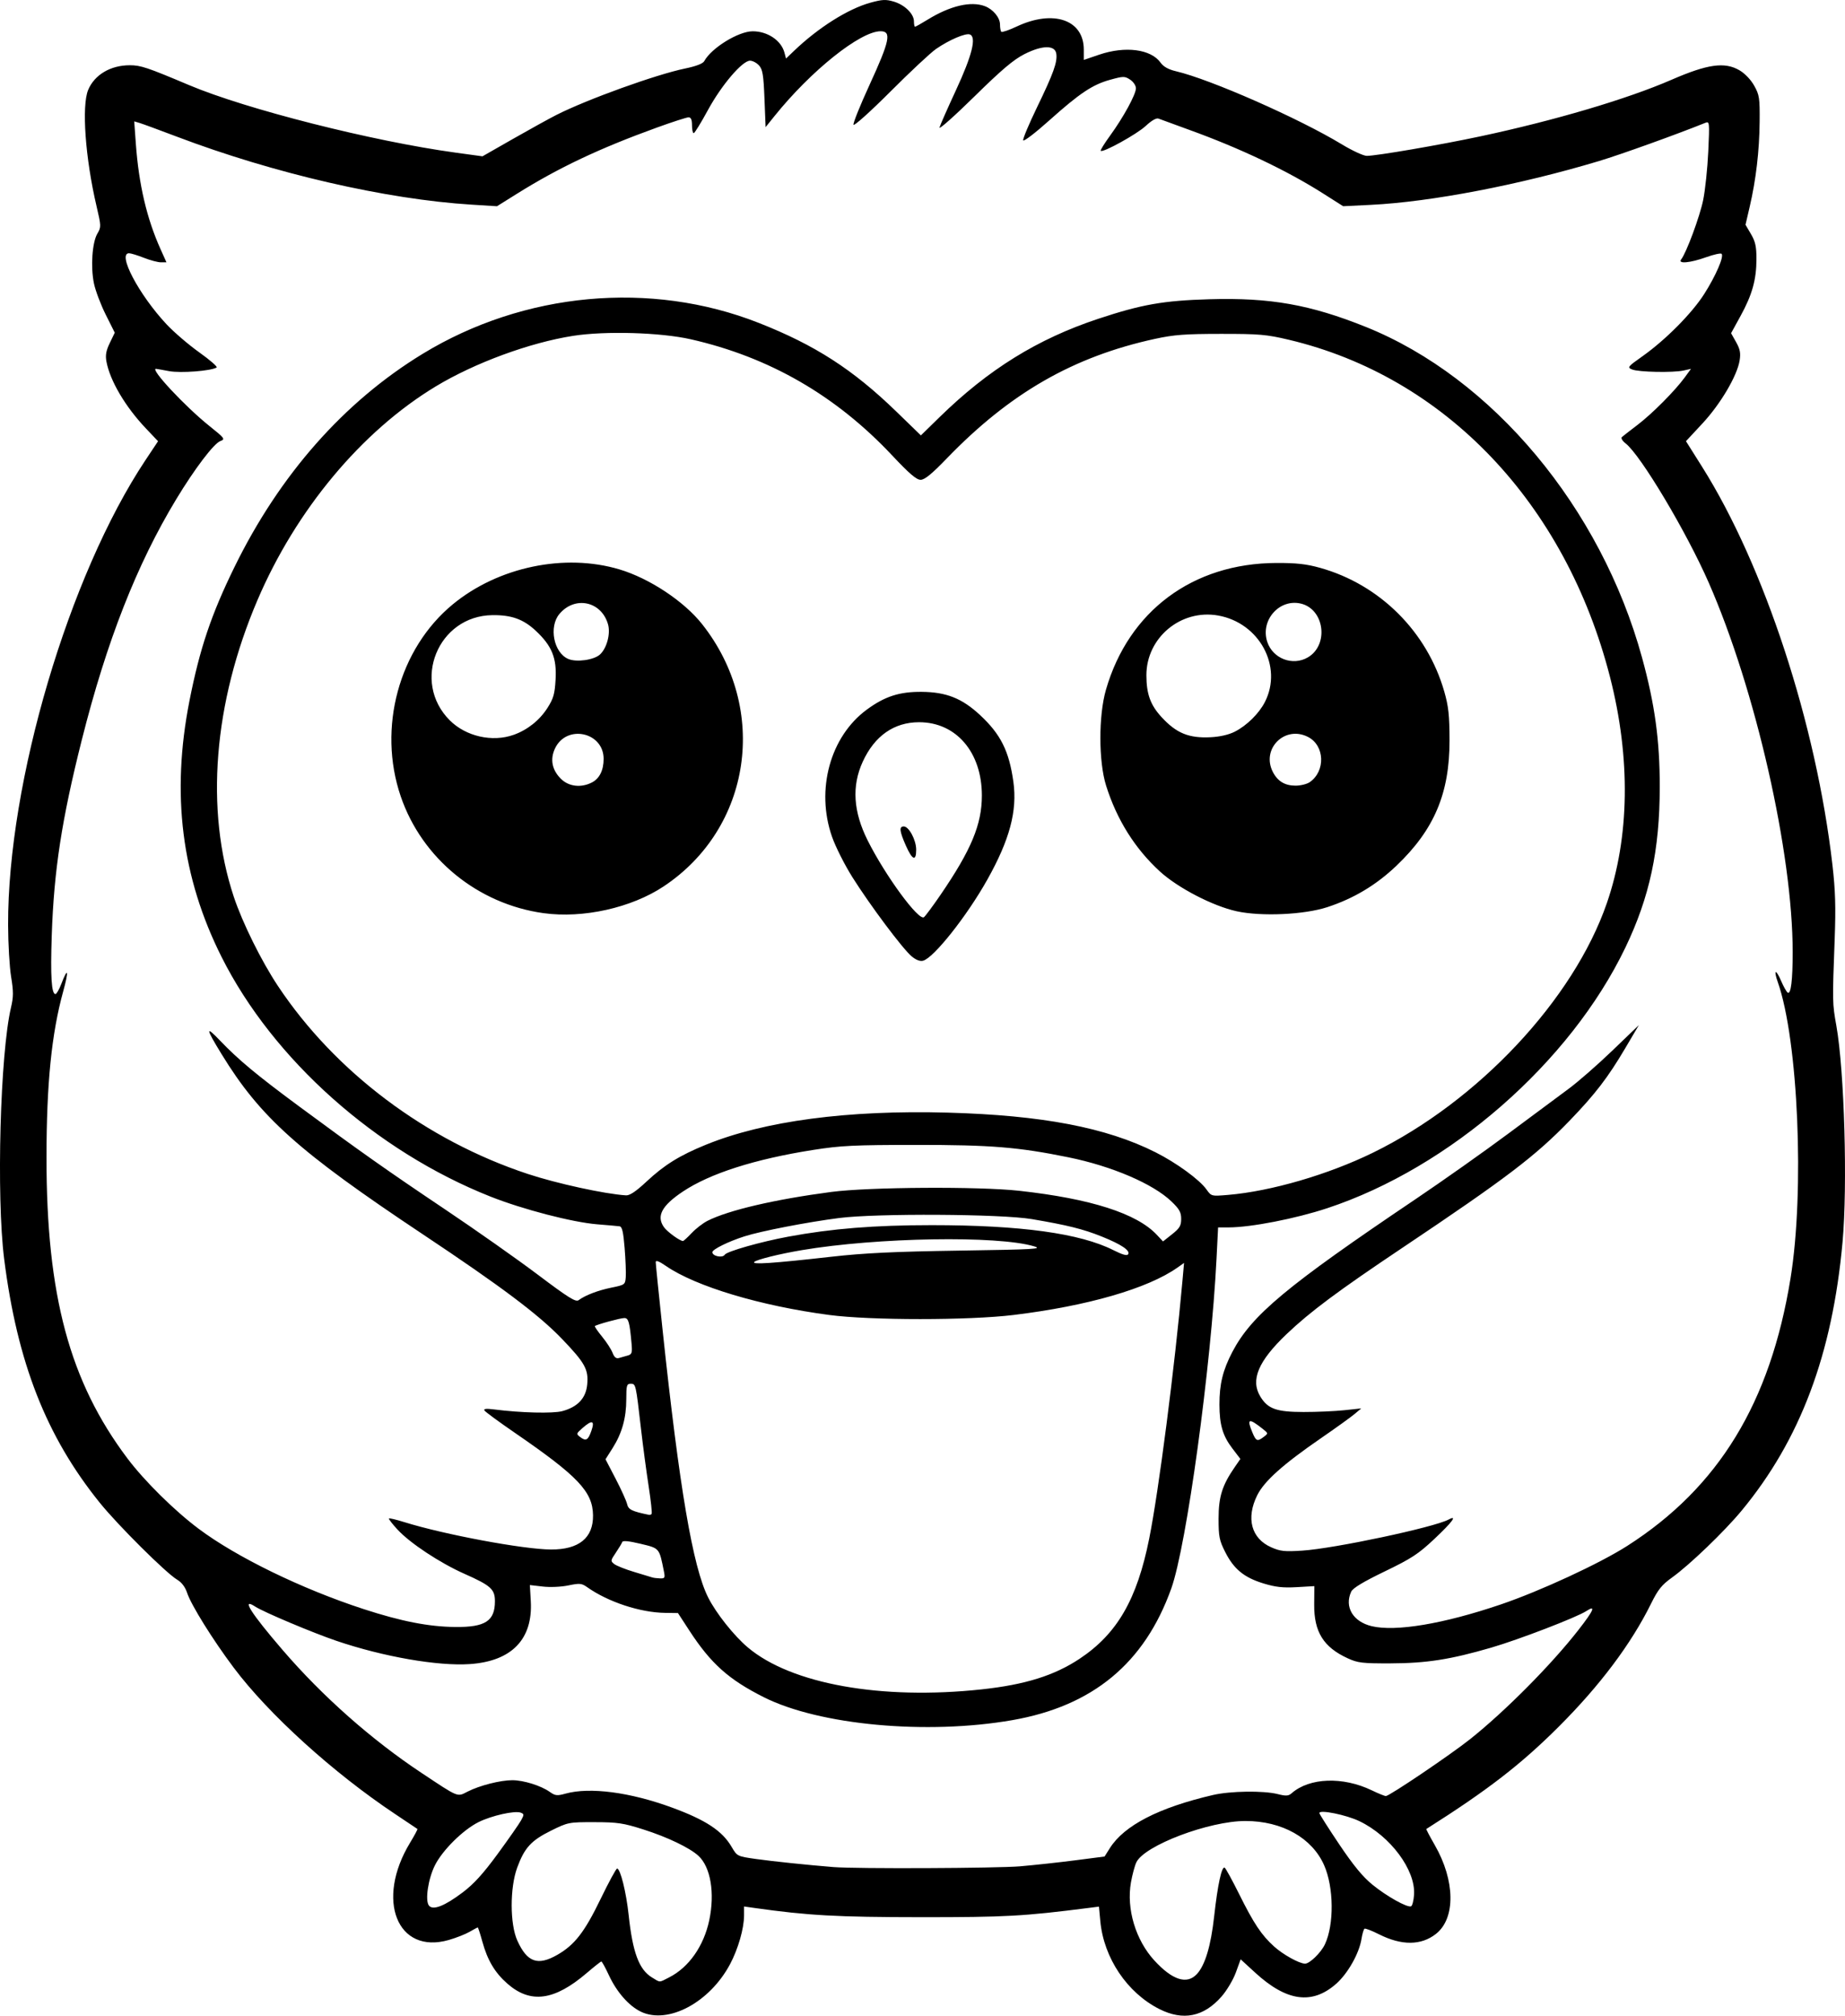 <?xml version="1.0" encoding="UTF-8" standalone="no"?>
<!-- Created with Inkscape (http://www.inkscape.org/) -->

<svg
   width="215.53mm"
   height="235.41mm"
   viewBox="0 0 215.53 235.41"
   version="1.1"
   id="svg1"
   xml:space="preserve"
   xmlns="http://www.w3.org/2000/svg"
   xmlns:svg="http://www.w3.org/2000/svg"><defs
     id="defs1" /><g
     id="layer1"
     transform="translate(-113.471,8.279)"><path
       style="fill:#000000"
       d="m 188.352,226.668 c -1.4,-0.66 -2.831,-2.286 -3.751,-4.262 -0.411,-0.883 -0.807,-1.606 -0.88,-1.606 -0.073,-2.3e-4 -0.835,0.601 -1.694,1.336 -3.798,3.251 -6.589,3.624 -9.294,1.244 -1.458,-1.283 -2.315,-2.724 -2.914,-4.9 -0.251,-0.91 -0.493,-1.654 -0.538,-1.654 -0.045,0 -0.476,0.229 -0.957,0.509 -0.481,0.28 -1.575,0.709 -2.43,0.955 -6.023,1.727 -8.574,-4.673 -4.524,-11.351 0.518,-0.855 0.907,-1.581 0.865,-1.615 -0.043,-0.033 -1.209,-0.814 -2.591,-1.734 -7.234,-4.815 -14.785,-11.659 -18.868,-17.1 -2.454,-3.27 -4.98,-7.326 -5.449,-8.749 -0.223,-0.677 -0.637,-1.222 -1.161,-1.532 -1.287,-0.76 -6.912,-6.351 -9.035,-8.98 -6.255,-7.745 -9.646,-16.388 -11.174,-28.476 -0.922,-7.296 -0.466,-24.014 0.802,-29.381 0.29,-1.228 0.292,-1.857 0.011,-3.572 -0.188,-1.145 -0.346,-3.867 -0.352,-6.05 -0.048,-16.674 7.092,-40.832 16.045,-54.287 l 1.472,-2.212 -1.438,-1.516 c -2.388,-2.517 -4.182,-5.56 -4.592,-7.791 -0.137,-0.742 -0.039,-1.276 0.396,-2.176 l 0.577,-1.192 -1.057,-2.112 c -0.581,-1.162 -1.2,-2.799 -1.374,-3.639 -0.403,-1.943 -0.207,-4.794 0.401,-5.823 0.45,-0.762 0.446,-0.879 -0.098,-3.198 -1.316,-5.607 -1.756,-11.726 -0.977,-13.586 0.741,-1.768 2.614,-2.877 4.859,-2.877 1.28,0 2.029,0.251 6.938,2.324 6.65,2.808 21.431,6.553 31.089,7.877 l 3.175,0.435 3.572,-2.039 c 1.965,-1.121 4.249,-2.381 5.077,-2.8 3.603,-1.822 11.629,-4.716 15.02,-5.416 1.281,-0.265 2.079,-0.571 2.236,-0.859 0.84,-1.541 3.989,-3.483 5.655,-3.488 1.737,-0.005 3.333,1.064 3.714,2.487 l 0.186,0.695 0.923,-0.885 c 2.84,-2.721 6.312,-4.913 8.924,-5.634 1.396,-0.385 1.82,-0.405 2.743,-0.129 1.285,0.385 2.353,1.433 2.353,2.31 0,0.343 0.058,0.623 0.128,0.623 0.071,0 0.731,-0.371 1.467,-0.824 2.645,-1.627 5.062,-2.195 6.697,-1.574 0.959,0.365 1.762,1.34 1.762,2.139 0,0.385 0.069,0.769 0.153,0.853 0.084,0.084 0.901,-0.197 1.816,-0.626 4.275,-2.001 7.816,-0.779 7.819,2.698 l 9.9e-4,1.211 1.786,-0.609 c 3.055,-1.041 6.056,-0.653 7.185,0.929 0.339,0.475 0.916,0.796 1.807,1.005 4.023,0.946 14.355,5.499 19.36,8.531 1.224,0.741 2.538,1.348 2.92,1.348 1.134,0 8.553,-1.273 13.244,-2.273 8.708,-1.856 17.171,-4.36 22.357,-6.614 4.226,-1.837 6.209,-2.113 7.937,-1.106 0.631,0.368 1.325,1.093 1.72,1.799 0.606,1.082 0.66,1.442 0.634,4.225 -0.031,3.39 -0.424,6.747 -1.16,9.91 l -0.49,2.105 0.641,1.093 c 0.512,0.873 0.64,1.461 0.637,2.922 -0.004,2.397 -0.496,4.158 -1.853,6.629 l -1.11,2.022 0.587,1.044 c 0.462,0.822 0.55,1.276 0.412,2.137 -0.287,1.792 -2.223,5.075 -4.332,7.346 l -1.937,2.085 1.879,2.983 c 7.286,11.569 13.343,30.063 15.232,46.507 0.34,2.957 0.4,4.928 0.263,8.599 -0.278,7.457 -0.276,7.531 0.196,10.186 0.936,5.261 1.319,18.672 0.72,25.268 -1.189,13.109 -4.944,23.09 -11.802,31.373 -2.005,2.421 -6.08,6.336 -8.101,7.782 -1.211,0.867 -1.649,1.41 -2.456,3.043 -2.338,4.734 -5.99,9.598 -10.833,14.428 -4.395,4.383 -8.28,7.382 -15.429,11.909 -0.038,0.024 0.404,0.866 0.983,1.871 2.391,4.152 2.452,8.564 0.143,10.38 -1.735,1.365 -4.009,1.38 -6.655,0.046 -0.832,-0.42 -1.594,-0.713 -1.692,-0.652 -0.099,0.061 -0.257,0.599 -0.353,1.195 -0.271,1.695 -1.596,4.04 -2.962,5.243 -2.805,2.469 -5.782,2.061 -9.442,-1.292 l -1.713,-1.57 -0.563,1.545 c -0.31,0.85 -1.064,2.114 -1.676,2.809 -2.082,2.366 -4.481,2.849 -7.243,1.461 -3.77,-1.896 -6.509,-5.967 -6.911,-10.271 l -0.159,-1.7 -1.216,0.155 c -7.573,0.968 -9.7,1.085 -19.604,1.08 -9.757,-0.006 -13.183,-0.195 -19.381,-1.072 l -1.257,-0.178 v 1.039 c 0,1.517 -0.692,3.928 -1.636,5.699 -2.383,4.471 -7.222,7.056 -10.403,5.558 z m 3.303,-4.019 c 2.287,-1.167 4.03,-3.651 4.668,-6.654 0.676,-3.183 0.164,-6.23 -1.267,-7.54 -1.03,-0.943 -3.621,-2.183 -6.428,-3.076 -2.346,-0.747 -3.015,-0.846 -5.713,-0.851 -3.009,-0.005 -3.087,0.01 -5.089,1 -2.304,1.138 -3.089,1.998 -3.938,4.312 -0.863,2.353 -0.856,6.592 0.015,8.517 1.147,2.537 2.384,2.979 4.672,1.667 2.029,-1.164 3.182,-2.652 5.062,-6.535 0.944,-1.948 1.808,-3.542 1.922,-3.542 0.38,0 1.065,2.751 1.35,5.424 0.466,4.367 1.211,6.371 2.71,7.285 1.025,0.625 0.794,0.626 2.035,-0.007 z m 61.618,-0.362 c 0.973,-1.036 1.651,-3.294 2.037,-6.784 0.406,-3.673 0.883,-5.867 1.228,-5.654 0.125,0.077 0.876,1.446 1.669,3.042 1.727,3.476 2.625,4.824 4.103,6.159 1.049,0.948 2.928,1.99 3.61,2.003 0.535,0.01 1.856,-1.27 2.32,-2.247 1.094,-2.306 1.052,-6.675 -0.089,-9.254 -1.412,-3.192 -4.907,-5.156 -9.18,-5.16 -4.257,-0.003 -11.807,2.853 -12.752,4.824 -0.191,0.398 -0.476,1.457 -0.634,2.354 -0.544,3.09 0.55,6.732 2.741,9.118 2.094,2.281 3.789,2.829 4.945,1.598 z m -85.775,-9.537 c 1.32,-0.993 2.404,-2.184 4.117,-4.523 1.279,-1.746 2.506,-3.505 2.727,-3.907 0.366,-0.665 0.362,-0.748 -0.036,-0.901 -0.692,-0.265 -3.401,0.341 -4.931,1.103 -1.806,0.9 -4.193,3.258 -5.088,5.027 -0.803,1.588 -1.183,4.15 -0.701,4.731 0.474,0.571 1.817,0.046 3.911,-1.529 z m 111.16,0.236 c 0.185,-2.87 -2.758,-6.828 -6.373,-8.57 -1.543,-0.744 -4.689,-1.382 -4.689,-0.952 0,0.107 1.042,1.746 2.315,3.642 1.669,2.485 2.758,3.808 3.903,4.738 1.656,1.345 4.02,2.67 4.489,2.515 0.15,-0.049 0.31,-0.668 0.356,-1.374 z m -45.988,-3.305 c 1.673,-0.143 4.571,-0.459 6.439,-0.701 l 3.397,-0.44 0.617,-0.978 c 1.676,-2.654 5.704,-4.73 12.037,-6.204 2.035,-0.473 5.897,-0.529 7.564,-0.11 0.98,0.247 1.262,0.23 1.639,-0.1 2.082,-1.824 5.983,-1.964 9.36,-0.335 0.759,0.366 1.499,0.666 1.644,0.666 0.408,0 7.532,-4.81 9.836,-6.642 4.08,-3.243 9.488,-8.691 12.655,-12.752 1.814,-2.325 2.081,-2.968 0.915,-2.205 -1.107,0.725 -7.906,3.338 -11.104,4.267 -4.775,1.388 -7.552,1.822 -11.739,1.836 -3.318,0.011 -3.842,-0.051 -5.027,-0.595 -2.827,-1.298 -3.937,-3.084 -3.91,-6.288 l 0.018,-2.137 -2.066,0.12 c -1.599,0.092 -2.476,-0.005 -3.875,-0.433 -2.262,-0.691 -3.459,-1.67 -4.463,-3.652 -0.698,-1.378 -0.785,-1.814 -0.784,-3.931 0.001,-2.537 0.424,-3.882 1.881,-5.993 l 0.667,-0.966 -0.937,-1.227 c -1.128,-1.477 -1.504,-2.754 -1.51,-5.118 -0.006,-2.39 0.401,-4.045 1.519,-6.173 2.249,-4.28 6.299,-7.654 21.397,-17.825 3.201,-2.157 8.083,-5.607 10.848,-7.666 2.765,-2.06 5.923,-4.404 7.017,-5.209 1.095,-0.805 3.392,-2.811 5.105,-4.458 l 3.114,-2.994 -1.595,2.702 c -2.025,3.429 -3.504,5.357 -6.486,8.449 -3.99,4.137 -7.402,6.731 -19.614,14.907 -7.448,4.987 -10.699,7.409 -13.432,10.007 -3.345,3.18 -4.276,5.387 -3.091,7.329 0.873,1.432 1.882,1.791 5.038,1.795 1.528,0.002 3.671,-0.091 4.763,-0.208 l 1.984,-0.211 -0.794,0.666 c -0.437,0.367 -2.199,1.633 -3.916,2.815 -4.43,3.049 -6.619,5.007 -7.44,6.655 -1.335,2.679 -0.7,5.053 1.628,6.082 1.068,0.472 1.567,0.526 3.64,0.39 3.763,-0.247 15.379,-2.715 17.089,-3.63 1.068,-0.572 0.436,0.289 -1.664,2.264 -1.879,1.767 -2.664,2.281 -5.806,3.798 -2.503,1.208 -3.72,1.943 -3.913,2.362 -0.818,1.778 0.207,3.505 2.392,4.029 2.801,0.672 8.403,-0.268 15.054,-2.527 4.653,-1.58 11.582,-4.787 14.819,-6.859 10.667,-6.828 16.696,-16.709 19.057,-31.233 1.658,-10.201 0.9,-27.834 -1.488,-34.602 -0.525,-1.487 -0.23,-1.581 0.394,-0.125 0.283,0.659 0.628,1.269 0.767,1.355 0.373,0.231 0.579,-1.447 0.579,-4.728 3.1e-4,-11.608 -4.331,-30.663 -9.809,-43.155 -2.607,-5.945 -7.925,-14.855 -9.698,-16.25 -0.395,-0.31 -0.582,-0.63 -0.442,-0.753 0.134,-0.118 0.958,-0.759 1.831,-1.424 1.722,-1.313 4.368,-3.975 5.518,-5.551 l 0.72,-0.988 -0.87,0.194 c -1.206,0.269 -5.234,0.189 -5.997,-0.119 -0.601,-0.242 -0.547,-0.312 1.191,-1.541 2.698,-1.908 5.774,-5.007 7.214,-7.264 1.358,-2.13 2.342,-4.401 2.038,-4.705 -0.102,-0.102 -0.923,0.08 -1.824,0.403 -1.853,0.664 -3.32,0.794 -2.902,0.257 0.617,-0.794 2.179,-5.008 2.574,-6.945 0.237,-1.164 0.505,-3.714 0.595,-5.667 0.158,-3.423 0.146,-3.543 -0.342,-3.346 -3.36,1.355 -9.899,3.706 -12.412,4.461 -9.266,2.785 -19.63,4.775 -26.652,5.119 l -3.246,0.159 -2.381,-1.511 c -4.207,-2.669 -9.682,-5.269 -15.61,-7.412 -1.746,-0.631 -3.356,-1.22 -3.578,-1.309 -0.252,-0.101 -0.813,0.221 -1.497,0.859 -1.026,0.957 -5.004,3.156 -5.255,2.905 -0.063,-0.063 0.425,-0.855 1.084,-1.761 1.565,-2.151 3.028,-4.829 3.028,-5.543 0,-0.316 -0.299,-0.763 -0.675,-1.01 -0.632,-0.414 -0.781,-0.413 -2.315,0.008 -2.083,0.572 -3.572,1.567 -7.181,4.797 -1.593,1.426 -2.942,2.453 -2.999,2.284 -0.057,-0.169 0.677,-1.918 1.63,-3.886 1.906,-3.935 2.377,-5.245 2.239,-6.224 -0.145,-1.03 -1.626,-1.017 -3.708,0.033 -1.282,0.646 -2.662,1.813 -5.88,4.976 -2.313,2.272 -4.139,3.893 -4.058,3.602 0.081,-0.291 0.948,-2.256 1.927,-4.366 1.881,-4.053 2.417,-6.195 1.625,-6.499 -0.498,-0.191 -2.402,0.622 -3.951,1.688 -0.626,0.43 -3.025,2.671 -5.332,4.98 -2.323,2.324 -4.248,4.053 -4.314,3.875 -0.066,-0.177 0.771,-2.261 1.86,-4.63 2.383,-5.185 2.612,-6.295 1.3,-6.29 -2.373,0.008 -8.117,4.6 -12.381,9.897 l -1.047,1.301 -0.132,-3.324 c -0.111,-2.779 -0.215,-3.415 -0.636,-3.88 -0.277,-0.306 -0.75,-0.556 -1.051,-0.556 -0.903,0 -3.341,2.861 -4.927,5.781 -0.8,1.474 -1.544,2.681 -1.654,2.683 -0.109,0.002 -0.198,-0.414 -0.198,-0.923 0,-0.651 -0.119,-0.926 -0.401,-0.926 -0.221,0 -1.899,0.543 -3.729,1.206 -6.706,2.431 -11.442,4.671 -16.323,7.722 l -2.33,1.456 -2.962,-0.185 C 158.551,15.001 145.456,11.978 134.113,7.675 132.075,6.902 130.126,6.186 129.78,6.083 l -0.629,-0.187 0.189,2.608 c 0.345,4.767 1.276,8.74 2.892,12.332 l 0.684,1.521 h -0.648 c -0.357,0 -1.252,-0.238 -1.991,-0.529 -0.738,-0.291 -1.517,-0.529 -1.73,-0.529 -1.406,0 1.151,4.845 4.377,8.294 0.861,0.92 2.584,2.398 3.831,3.285 1.246,0.887 2.156,1.68 2.022,1.763 -0.658,0.406 -4.22,0.677 -5.562,0.423 -0.782,-0.148 -1.47,-0.27 -1.528,-0.27 -0.706,0 3.409,4.406 6.214,6.652 1.843,1.476 1.906,1.562 1.309,1.788 -0.768,0.292 -2.995,3.227 -5.147,6.783 -4.613,7.621 -8.122,16.561 -11.034,28.11 -2.346,9.305 -3.257,15.223 -3.512,22.827 -0.161,4.802 -0.032,6.864 0.432,6.864 0.127,0 0.437,-0.54 0.689,-1.199 0.775,-2.03 0.892,-1.568 0.22,0.868 -1.363,4.943 -1.95,10.774 -1.955,19.409 -0.009,16.108 2.696,26.166 9.447,35.14 1.991,2.646 5.48,6.094 8.323,8.225 4.419,3.312 12.038,7.022 19.257,9.376 4.415,1.44 7.618,2.066 10.728,2.097 3.503,0.035 4.63,-0.698 4.63,-3.01 0,-1.4 -0.479,-1.832 -3.553,-3.196 -2.879,-1.278 -6.364,-3.582 -7.837,-5.181 -0.601,-0.652 -1.047,-1.231 -0.991,-1.287 0.056,-0.056 0.87,0.139 1.81,0.432 4.632,1.446 13.916,3.178 17.112,3.193 3.278,0.015 4.958,-1.355 4.918,-4.008 -0.042,-2.75 -1.752,-4.552 -9.135,-9.623 -1.851,-1.271 -3.447,-2.443 -3.546,-2.603 -0.127,-0.205 0.203,-0.243 1.116,-0.126 3.16,0.403 6.891,0.495 7.988,0.196 1.79,-0.487 2.745,-1.509 2.897,-3.099 0.169,-1.761 -0.249,-2.521 -2.929,-5.317 -2.717,-2.834 -7.077,-6.112 -16.259,-12.224 -14.563,-9.694 -18.994,-13.659 -23.524,-21.051 -1.868,-3.047 -1.903,-3.385 -0.164,-1.566 2.129,2.227 4.283,4.018 9.211,7.66 7.049,5.209 10.291,7.497 17.066,12.041 3.565,2.391 8.44,5.822 10.833,7.625 3.572,2.69 4.425,3.223 4.763,2.975 0.796,-0.585 2.27,-1.147 3.846,-1.467 1.551,-0.315 1.594,-0.347 1.662,-1.228 0.038,-0.497 -0.021,-2.024 -0.132,-3.393 -0.155,-1.908 -0.294,-2.501 -0.599,-2.541 -0.218,-0.029 -1.388,-0.133 -2.599,-0.231 -2.906,-0.236 -8.681,-1.735 -12.476,-3.239 -13.365,-5.297 -25.382,-15.997 -31.397,-27.958 -4.693,-9.331 -5.913,-19.045 -3.762,-29.953 1.202,-6.093 2.539,-10.065 5.255,-15.61 5.286,-10.791 12.803,-19.305 21.987,-24.903 11.839,-7.216 26.627,-8.58 39.242,-3.619 6.595,2.593 11.013,5.441 16.104,10.378 l 2.854,2.768 2.173,-2.124 c 5.717,-5.587 11.454,-9.142 18.543,-11.492 5.078,-1.683 7.614,-2.128 12.999,-2.285 7.082,-0.205 11.764,0.623 18.256,3.23 14.797,5.943 27.475,21.118 32.275,38.633 1.494,5.451 2.068,9.642 2.066,15.077 -0.003,7.385 -1.176,12.87 -4.019,18.785 -6.447,13.416 -20.496,25.693 -34.82,30.429 -3.716,1.229 -8.922,2.242 -11.537,2.245 l -1.218,0.002 -0.183,3.638 c -0.636,12.652 -3.499,33.529 -5.282,38.519 -3.122,8.735 -9.17,13.745 -18.574,15.386 -9.995,1.744 -22.541,0.586 -29.031,-2.679 -4.114,-2.07 -6.184,-3.924 -8.706,-7.796 l -1.323,-2.032 -1.516,-0.021 c -2.904,-0.041 -6.642,-1.274 -9.082,-2.997 -0.656,-0.463 -0.876,-0.484 -2.205,-0.208 -0.843,0.175 -2.124,0.231 -2.986,0.131 l -1.509,-0.175 0.107,1.885 c 0.251,4.45 -2.231,7.011 -7.121,7.346 -3.726,0.255 -10.108,-0.856 -15.579,-2.714 -2.773,-0.942 -8.516,-3.362 -9.491,-4 -1.688,-1.104 -0.517,0.749 3.215,5.086 4.638,5.39 10.365,10.457 16.188,14.323 4.435,2.944 4.162,2.833 5.412,2.195 1.394,-0.711 3.819,-1.329 5.218,-1.329 1.31,0 3.347,0.636 4.377,1.367 0.636,0.451 0.852,0.474 1.852,0.197 2.828,-0.782 7.542,-0.163 12.434,1.635 3.936,1.446 5.858,2.712 6.951,4.578 0.649,1.108 0.659,1.113 2.841,1.422 1.941,0.275 6.021,0.701 9.068,0.947 2.627,0.212 19.093,0.143 21.828,-0.091 z m -4.498,-20.664 c 5.054,-0.545 8.475,-1.616 11.418,-3.572 4.386,-2.916 6.704,-6.916 8.129,-14.03 1.116,-5.57 2.986,-20.066 3.884,-30.105 l 0.187,-2.094 -0.763,0.539 c -3.472,2.452 -10.503,4.486 -19.151,5.54 -5.244,0.639 -16.692,0.639 -21.538,-0.001 -8.027,-1.06 -15.588,-3.328 -19.059,-5.715 -0.826,-0.568 -1.207,-0.712 -1.207,-0.456 0,0.206 0.358,3.752 0.797,7.88 1.96,18.47 3.537,27.73 5.325,31.279 0.933,1.851 3.016,4.474 4.641,5.843 5.073,4.275 15.601,6.159 27.337,4.893 z m -37.145,-13.783 c -0.55,-2.752 -0.491,-2.681 -2.727,-3.216 -1.371,-0.328 -2.078,-0.396 -2.141,-0.207 -0.052,0.155 -0.388,0.716 -0.748,1.246 -0.622,0.916 -0.631,0.981 -0.179,1.33 0.261,0.202 1.308,0.616 2.327,0.921 1.019,0.305 1.971,0.594 2.117,0.642 0.146,0.049 0.547,0.098 0.893,0.109 0.568,0.019 0.612,-0.06 0.459,-0.825 z m -1.437,-6.698 c 0.075,-0.075 -0.081,-1.533 -0.345,-3.241 -0.264,-1.708 -0.665,-4.713 -0.891,-6.677 -0.606,-5.271 -0.61,-5.292 -1.205,-5.292 -0.463,0 -0.517,0.19 -0.517,1.804 0,2.19 -0.502,3.983 -1.601,5.716 l -0.826,1.302 1.181,2.27 c 0.65,1.248 1.253,2.58 1.341,2.959 0.151,0.652 0.549,0.847 2.573,1.264 0.085,0.018 0.215,-0.029 0.29,-0.104 z m -7.028,-9.735 c 0.413,-1.192 0.074,-1.286 -1.054,-0.293 -0.727,0.639 -0.738,0.683 -0.265,1.041 0.685,0.518 0.928,0.381 1.319,-0.748 z m 78.55,0.721 c 0.524,-0.398 0.522,-0.407 -0.132,-0.925 -1.645,-1.302 -1.89,-1.216 -1.204,0.426 0.427,1.023 0.574,1.078 1.336,0.499 z m -74.315,-9.49 c 0.493,-0.141 0.548,-0.313 0.45,-1.41 -0.225,-2.511 -0.355,-2.969 -0.844,-2.969 -0.462,0 -3.252,0.762 -3.439,0.939 -0.053,0.05 0.327,0.607 0.845,1.238 0.517,0.631 1.066,1.479 1.22,1.884 0.197,0.517 0.418,0.698 0.743,0.608 0.255,-0.071 0.716,-0.201 1.025,-0.29 z m 23.78,-11.537 c 3.85,-0.434 7.351,-0.602 14.949,-0.717 8.852,-0.134 9.794,-0.188 8.736,-0.504 -4.256,-1.273 -18.301,-1.04 -27.125,0.449 -2.632,0.444 -5.275,1.101 -5.556,1.381 -0.33,0.328 2.191,0.158 8.996,-0.609 z m -12.444,-0.237 c 0.239,-0.387 4.187,-1.509 7.417,-2.109 5.092,-0.945 10.079,-1.345 16.762,-1.345 10.396,0 17.332,0.955 21.23,2.923 1.056,0.533 1.593,0.682 1.72,0.478 0.268,-0.433 -0.806,-1.156 -3.067,-2.064 -2.191,-0.88 -4.038,-1.341 -8.202,-2.044 -3.574,-0.603 -18.134,-0.685 -22.49,-0.126 -3.721,0.477 -9.138,1.526 -11.071,2.144 -1.883,0.602 -3.745,1.521 -3.745,1.849 0,0.465 1.192,0.708 1.447,0.295 z m -3.854,-2.538 c 0.486,-0.515 1.316,-1.155 1.844,-1.422 2.458,-1.243 7.852,-2.501 14.454,-3.372 4.379,-0.578 17.247,-0.657 21.96,-0.135 8.357,0.925 13.734,2.645 16.07,5.141 l 0.725,0.774 1.061,-0.841 c 0.885,-0.701 1.061,-0.998 1.061,-1.79 0,-0.772 -0.211,-1.151 -1.133,-2.035 -2.164,-2.074 -6.966,-4.129 -12.068,-5.166 -5.828,-1.185 -9.041,-1.446 -17.755,-1.441 -7.278,0.004 -8.804,0.078 -12.039,0.587 -6.816,1.072 -12.048,2.744 -15.227,4.867 -2.455,1.64 -3.105,2.861 -2.205,4.146 0.38,0.543 1.858,1.62 2.226,1.623 0.077,5.4e-4 0.538,-0.421 1.024,-0.936 z m -5.279,-6.008 c 2.082,-1.945 3.854,-3.044 6.924,-4.296 6.82,-2.781 16.589,-4.077 28.279,-3.753 10.998,0.305 18.495,1.736 24.248,4.629 2.442,1.228 5.14,3.192 5.953,4.335 0.576,0.809 0.578,0.81 2.532,0.645 5.019,-0.424 11.699,-2.372 16.944,-4.94 12.289,-6.017 23.407,-17.879 27.297,-29.124 2.667,-7.71 2.798,-16.957 0.375,-26.412 C 296.35,50.497 282.273,35.719 264.023,31.4 c -2.605,-0.617 -3.438,-0.689 -7.938,-0.686 -4.168,0.002 -5.479,0.101 -7.673,0.578 -9.558,2.079 -16.97,6.335 -24.355,13.985 -1.742,1.805 -2.571,2.48 -3.043,2.48 -0.482,-9e-5 -1.333,-0.729 -3.319,-2.844 -6.568,-6.995 -14.351,-11.484 -23.523,-13.567 -3.538,-0.803 -9.985,-0.992 -13.758,-0.401 -5.063,0.792 -11.493,3.158 -16.033,5.9 -8.664,5.233 -16.332,14.423 -20.841,24.979 -5.131,12.011 -6.126,24.467 -2.763,34.616 1.005,3.033 3.236,7.541 5.174,10.451 6.666,10.014 17.293,18.004 29.173,21.933 3.383,1.119 9.013,2.346 11.477,2.501 0.438,0.028 1.168,-0.463 2.4,-1.614 z m 30.957,-26.312 c -1.051,-0.884 -4.863,-5.98 -6.917,-9.245 -0.903,-1.435 -1.974,-3.562 -2.379,-4.727 -1.91,-5.479 -0.211,-11.683 4.062,-14.828 2.109,-1.552 3.821,-2.105 6.438,-2.08 2.853,0.028 4.684,0.754 6.768,2.683 2.438,2.257 3.422,4.221 3.924,7.824 0.471,3.389 -0.425,6.753 -3.046,11.428 -2.385,4.254 -6.259,9.141 -7.505,9.467 -0.359,0.094 -0.829,-0.089 -1.345,-0.523 z m 3.377,-7.161 c 3.597,-5.255 4.838,-8.232 4.838,-11.611 0,-5.053 -3.004,-8.56 -7.331,-8.56 -2.931,0 -5.204,1.594 -6.59,4.621 -1.295,2.829 -1.105,5.825 0.582,9.189 2.079,4.145 5.979,9.453 6.579,8.955 0.186,-0.155 1.051,-1.322 1.922,-2.593 z m -4.04,-5.759 c -0.747,-1.69 -0.808,-2.241 -0.246,-2.241 0.601,0 1.449,1.586 1.45,2.712 0.001,1.407 -0.452,1.23 -1.204,-0.471 z m -42.319,7.888 c -7.699,-1.065 -14.214,-6.389 -16.691,-13.642 -2.73,-7.992 -0.219,-17.244 6.088,-22.432 5.307,-4.366 13.063,-5.988 19.467,-4.073 3.511,1.05 7.546,3.725 9.662,6.405 7.817,9.902 5.773,23.794 -4.505,30.617 -3.771,2.504 -9.415,3.761 -14.02,3.124 z m 5.65,-15.269 c 0.882,-0.456 1.361,-1.425 1.361,-2.752 0,-3.134 -4.328,-4.067 -5.677,-1.223 -0.599,1.263 -0.361,2.506 0.681,3.548 0.915,0.915 2.363,1.085 3.635,0.427 z m -9.142,-5.561 c 1.601,-0.571 3.012,-1.691 3.926,-3.116 0.717,-1.118 0.865,-1.631 0.965,-3.347 0.145,-2.51 -0.431,-3.926 -2.315,-5.688 -1.444,-1.351 -2.84,-1.853 -5.072,-1.825 -6.359,0.079 -9.48,7.779 -4.977,12.282 1.886,1.886 4.973,2.586 7.473,1.694 z m 10.088,-9.39 c 0.797,-0.749 1.239,-2.429 0.926,-3.521 -0.772,-2.693 -3.87,-3.35 -5.676,-1.204 -1.261,1.499 -0.667,4.526 1.03,5.255 0.966,0.415 3.026,0.121 3.719,-0.53 z m 74.366,29.997 c -2.776,-0.604 -6.874,-2.729 -8.976,-4.655 -2.915,-2.671 -5.031,-6.049 -6.279,-10.023 -0.88,-2.803 -0.889,-8.163 -0.019,-11.182 2.653,-9.203 10.146,-14.781 19.904,-14.816 2.343,-0.008 3.517,0.122 5.106,0.566 6.988,1.952 12.516,7.459 14.519,14.462 0.494,1.729 0.606,2.771 0.611,5.689 0.009,6.184 -1.783,10.42 -6.187,14.628 -2.368,2.263 -5.002,3.841 -8.095,4.852 -2.702,0.883 -7.69,1.109 -10.583,0.48 z m 8.542,-15.082 c 1.858,-1.301 1.746,-4.266 -0.199,-5.271 -2.712,-1.402 -5.512,1.386 -4.111,4.094 0.56,1.082 1.406,1.59 2.647,1.59 0.59,0 1.338,-0.186 1.662,-0.413 z m -8.747,-5.899 c 1.396,-0.713 2.82,-2.119 3.504,-3.46 2.115,-4.145 -0.651,-9.25 -5.471,-10.1 -4.354,-0.767 -8.383,2.595 -8.374,6.989 0.005,2.18 0.473,3.47 1.771,4.878 1.737,1.885 3.182,2.477 5.733,2.35 1.096,-0.055 2.125,-0.293 2.837,-0.656 z m 8.529,-8.673 c 2.474,-1.462 1.928,-5.625 -0.824,-6.277 -2.518,-0.597 -4.757,1.951 -3.926,4.469 0.649,1.965 2.981,2.853 4.749,1.808 z"
       id="path14" /></g></svg>
